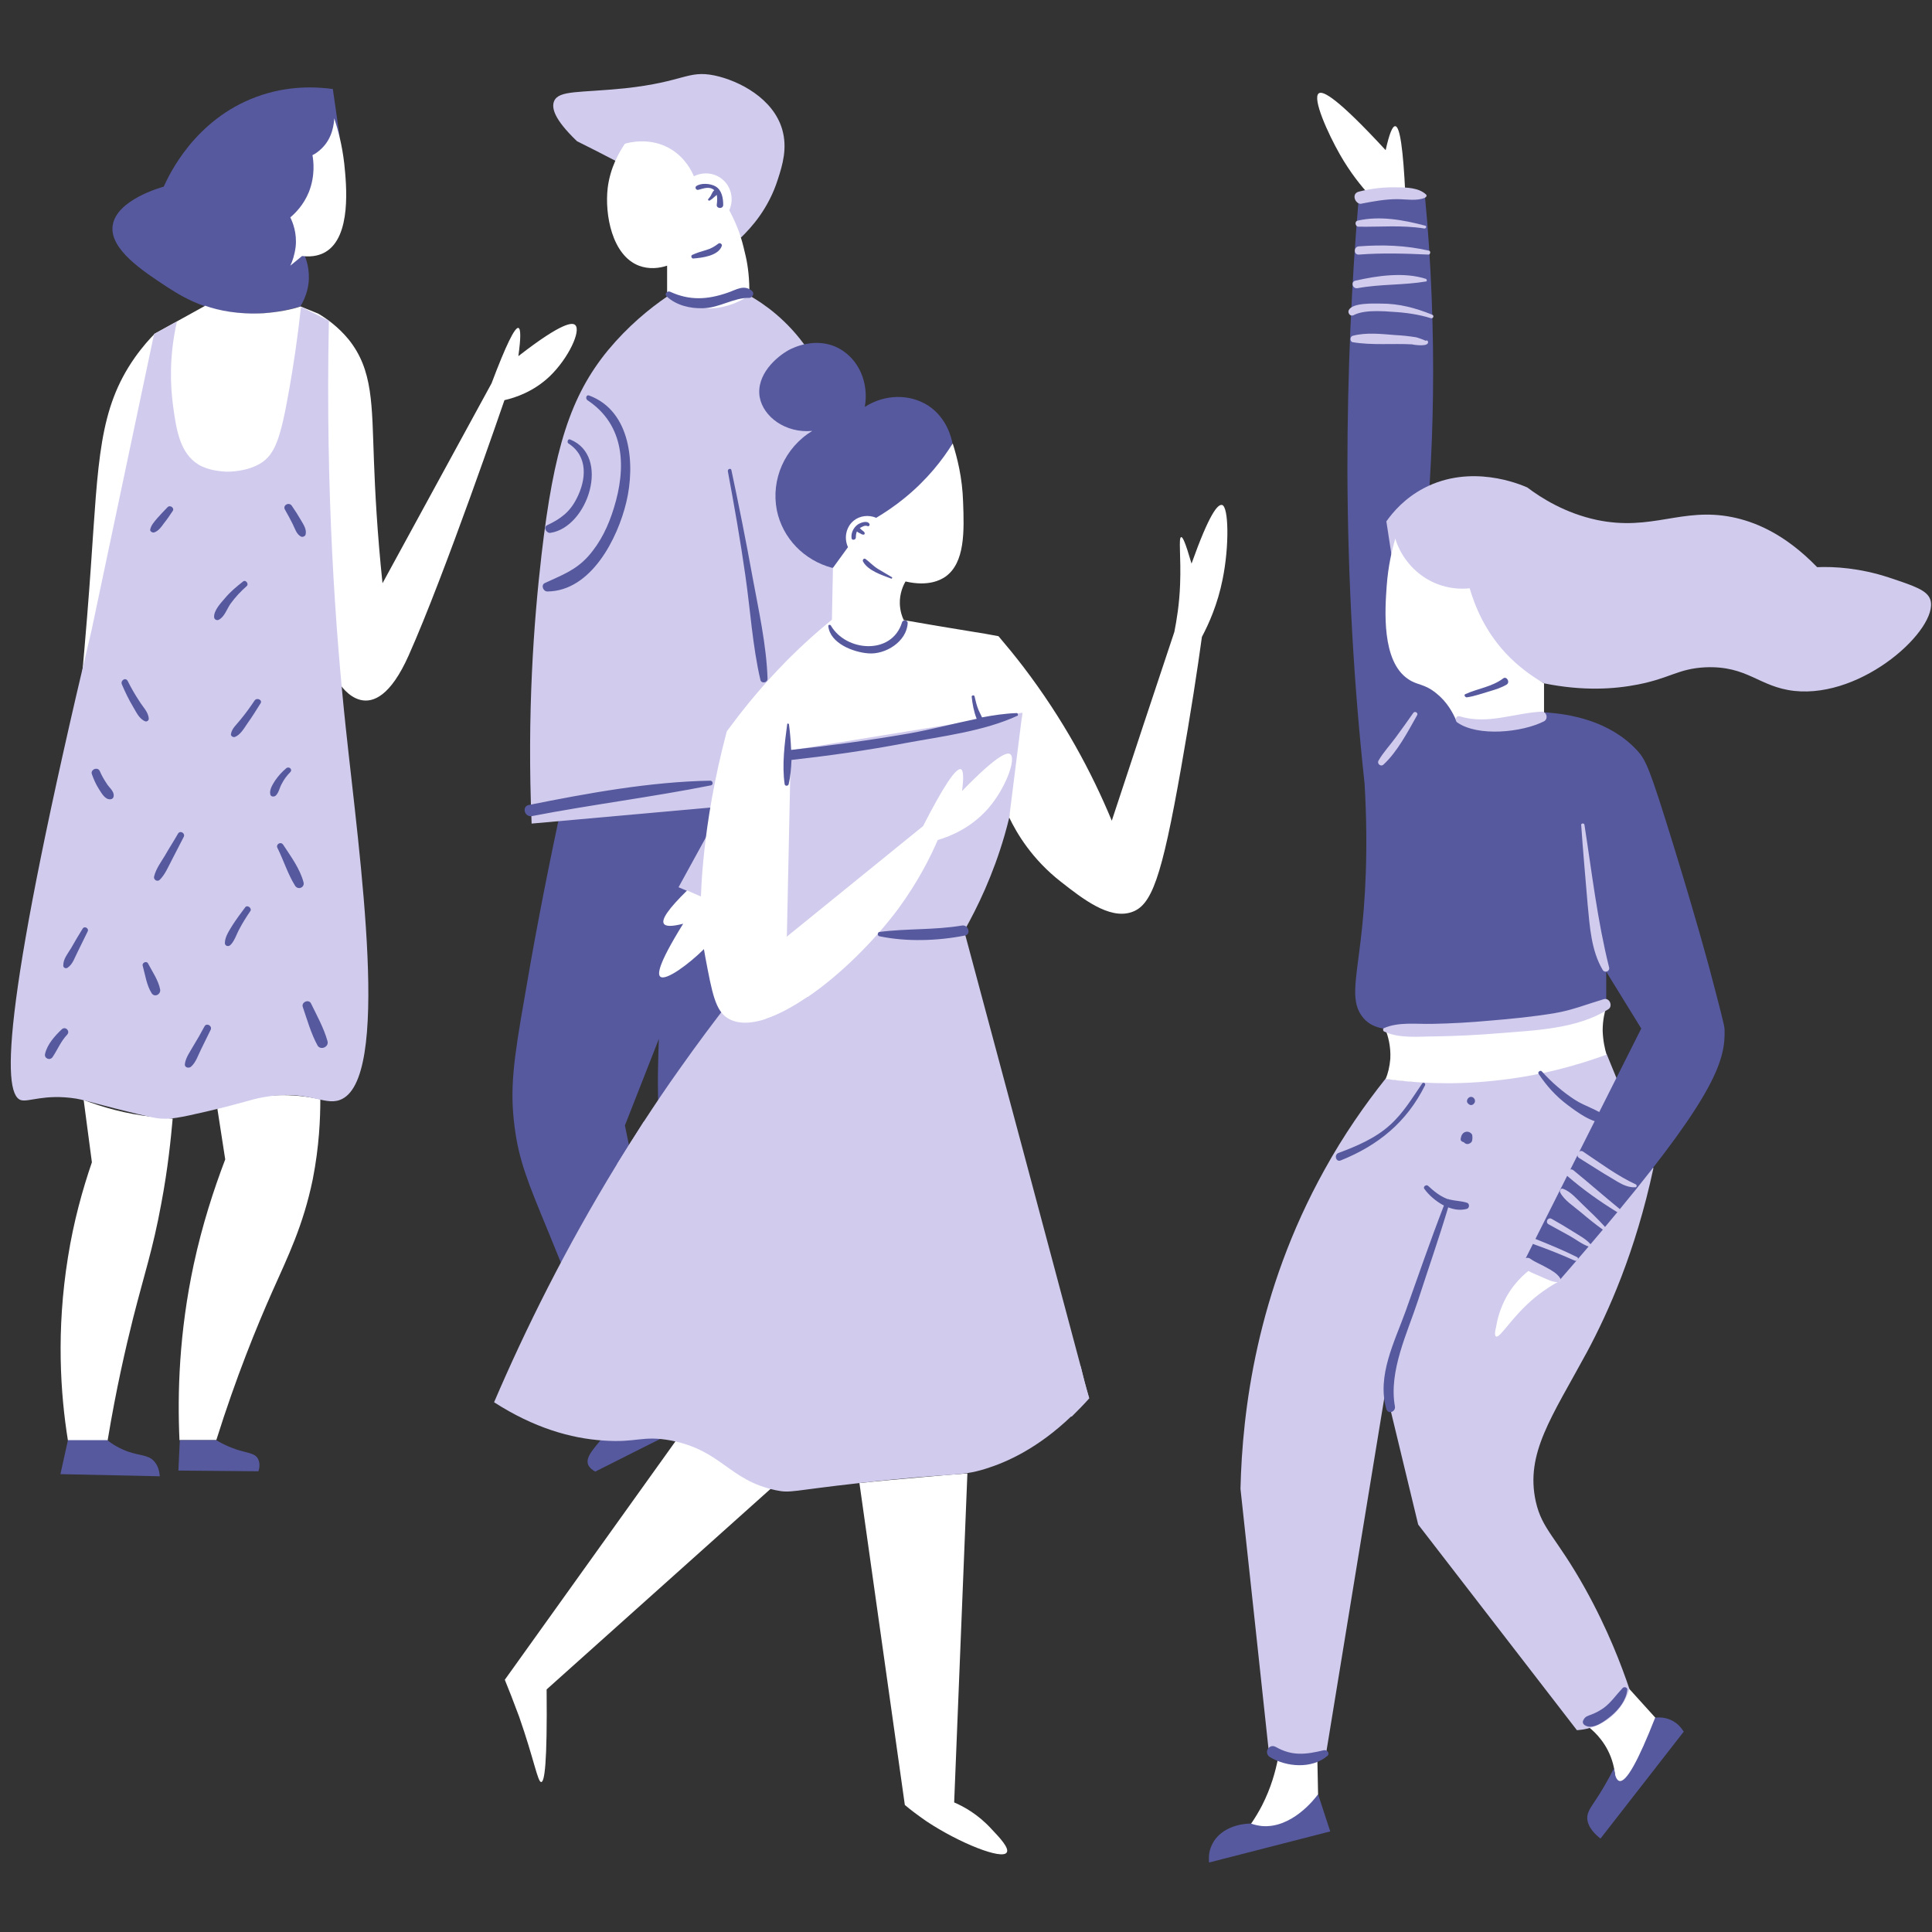 <?xml version="1.0" encoding="UTF-8"?><svg xmlns="http://www.w3.org/2000/svg" xmlns:xlink="http://www.w3.org/1999/xlink" contentScriptType="text/ecmascript" width="810pt" zoomAndPan="magnify" contentStyleType="text/css" viewBox="0 0 810 810" height="810pt" preserveAspectRatio="xMidYMid meet" version="1.2"><rect x="0" y="0" width="810" height="810" fill="#333333" stroke="none"/><defs><clipPath xml:id="clip1" id="clip1"><path d="M 327 199 L 809.613 199 L 809.613 393 L 327 393 Z M 327 199 "/></clipPath><clipPath xml:id="clip2" id="clip2"><path d="M 18.012 77 L 705.957 77 L 705.957 780.871 L 18.012 780.871 Z M 18.012 77 "/></clipPath></defs><g xml:id="surface1" id="surface1"><path style=" stroke:none;fill-rule:nonzero;fill:rgb(100%,100%,100%);fill-opacity:1;" d="M 360.32 621.785 L 379.355 756.73 C 381.438 758.527 384.602 760.93 388.5 763.629 C 402.289 772.773 420.121 779.82 422.07 776.672 C 423.27 774.871 419.074 770.375 415.777 766.926 C 410.082 760.629 403.922 757.328 400.039 755.68 C 401.836 709.648 403.785 663.766 405.586 617.734 C 398.988 618.184 392.395 618.785 385.801 619.383 C 377.258 620.133 368.699 620.883 360.32 621.785 Z M 292.125 591.797 C 265.281 629.281 238.469 666.766 211.641 704.25 C 213.141 707.848 215.238 713.246 217.637 719.695 C 223.93 737.688 225.43 747.285 226.93 747.133 C 228.277 746.984 229.477 739.785 229.176 708.301 C 266.348 675.012 303.5 641.727 340.688 608.438 C 335.441 609.039 325.098 609.637 313.109 605.141 C 302.754 601.543 295.871 595.543 292.125 591.797 Z M 666.375 724.344 C 668.621 726.141 674.02 731.09 676.266 739.488 C 679.699 752.383 672.82 762.879 671.77 764.527 C 681.199 752.082 690.805 739.488 700.246 727.043 L 683.012 708 Z M 552.301 737.086 C 552.465 744.586 552.617 752.23 552.766 759.73 C 539.562 765.727 526.387 771.574 513.199 777.57 C 517.695 773.523 523.988 766.777 529.07 757.031 C 532.98 749.383 534.781 742.484 535.816 737.238 L 552.301 737.086 "/><path style=" stroke:none;fill-rule:nonzero;fill:rgb(33.73%,34.9%,61.96%);fill-opacity:1;" d="M 142.387 57.109 L 139.543 37.316 C 132.797 36.414 120.809 35.664 107.473 40.613 C 81.539 50.215 70.895 73.301 68.648 78.25 C 67.602 78.551 48.566 83.797 47.215 94.742 C 46.02 104.637 60.105 113.785 70.148 120.379 C 73.895 122.781 78.84 125.934 85.738 128.328 C 102.668 134.027 118.109 130.875 125.902 128.48 C 126.957 126.828 128.148 124.434 128.898 121.285 C 130.398 114.984 128.754 109.738 127.852 107.488 C 132.797 90.695 137.594 73.898 142.387 57.105 Z M 234.121 344.094 L 357.773 317.555 L 336.191 451 L 336.191 598.391 L 310.113 598.391 C 304.867 571.551 297.82 551.16 292.262 537.215 C 287.766 526.121 279.836 508.129 277.438 485.488 C 277.137 482.488 276.523 476.34 276.238 468.844 C 275.488 455.047 275.938 443.652 276.238 435.555 L 262 471.844 L 284.633 582.496 C 283.582 582.648 282.684 582.949 281.633 583.098 C 283.133 588.195 284.766 593.445 286.266 598.543 C 273.992 604.688 261.699 610.836 249.547 616.984 C 248.512 616.383 247.16 615.484 246.547 613.984 C 245.363 610.688 249.41 606.938 253.156 602.141 C 255.707 598.84 259.004 593.895 262 587.297 C 265.449 586.547 269.031 585.797 272.492 585.047 C 274.441 584.598 276.238 584.297 278.188 583.848 C 271.742 585.195 265.449 586.547 259.004 587.895 C 245.215 554.008 235.621 530.617 229.926 516.523 C 221.383 495.832 217.484 486.535 215.688 471.992 C 213.738 456.547 215.238 444.852 219.883 418.465 C 223.316 398.07 227.977 373.031 234.121 344.094 "/><path style=" stroke:none;fill-rule:nonzero;fill:rgb(100%,100%,100%);fill-opacity:1;" d="M 64.008 468.246 C 52.766 467.047 43.023 464.195 35.078 461.199 C 36.277 469.895 37.328 478.59 38.527 487.289 C 34.629 498.684 30.879 512.027 28.48 527.172 C 23.539 557.91 25.336 584.449 28.48 603.941 L 45.117 603.941 C 48.711 582.199 52.766 564.805 55.762 552.812 C 60.559 533.918 64.152 523.574 67.602 504.68 C 70.445 489.688 71.645 477.242 72.395 468.996 C 69.695 468.695 67.004 468.543 64.008 468.246 Z M 114.66 459.25 C 104.473 459.848 96.375 462.547 91.129 464.797 C 92.18 471.844 93.379 479.039 94.426 486.086 C 89.633 498.684 84.836 513.375 81.242 530.02 C 75.094 558.66 74.344 584 75.246 603.789 L 90.68 603.789 C 99.074 577.102 107.617 556.258 114.062 541.715 C 120.656 526.871 127.102 513.977 131.145 494.336 C 133.848 480.539 134.297 468.844 134.297 460.898 C 129.504 459.848 122.758 458.797 114.66 459.25 Z M 110.469 131.328 C 116.609 130.879 122.008 129.828 126.055 128.48 C 128.453 129.531 131 130.434 133.395 131.48 C 136.996 133.578 141.789 137.027 146.133 142.277 C 156.484 155.172 155.871 169.562 156.785 193.406 C 157.234 205.551 158.117 223.094 160.367 244.535 L 206.082 160.719 C 212.074 144.824 215.824 137.18 217.32 137.477 C 218.387 137.777 218.387 141.68 217.32 149.32 C 236.223 134.625 240.117 135.23 241.168 136.277 C 243.715 138.68 238.305 150.223 230.527 157.719 C 223.781 164.168 216.137 166.715 211.492 167.766 C 211.492 167.766 186.461 240.938 171.324 274.824 C 156.184 308.711 142.387 286.668 142.387 286.668 C 106.27 287.418 70 288.316 33.879 289.066 C 35.973 266.426 37.328 248.734 38.074 237.938 C 41.219 193.258 41.371 171.516 56.512 149.926 C 59.809 145.273 62.953 141.824 64.902 139.875 C 71.945 135.98 78.996 132.078 86.039 128.184 C 91.43 130.129 99.977 131.934 110.469 131.328 "/><path style=" stroke:none;fill-rule:nonzero;fill:rgb(81.96%,79.61%,92.94%);fill-opacity:1;" d="M 310.711 99.543 C 314.906 95.492 322.238 87.547 326.148 75.102 C 328.098 69.102 330.195 62.059 327.945 54.262 C 324.199 41.363 310.113 33.867 299.469 31.617 C 288.23 29.367 286.879 34.316 262 37.02 C 242.801 38.969 234.273 37.766 232.309 42.41 C 231.273 44.965 231.875 49.609 241.918 59.211 C 247.297 61.906 252.707 64.605 258.102 67.457 Z M 456.543 586.098 C 453.996 588.945 451.598 591.496 449.199 593.746 C 435.262 607.09 422.371 612.938 413.227 615.785 C 402.137 619.234 400.039 617.285 360.32 621.785 C 331.844 624.934 331.543 626.133 325.234 624.781 C 305.465 620.586 302.754 608.141 281.336 603.941 C 269.195 601.691 266.945 604.992 252.859 603.941 C 239.367 603.043 223.93 598.691 207.145 587.898 C 220.32 557.16 237.121 523.273 258.703 488.035 C 262.285 482.188 266.031 476.191 269.945 470.195 C 274.738 462.848 279.688 455.5 284.93 448.152 C 299.32 427.762 313.859 409.32 328.098 392.676 L 404.234 390.277 C 420.574 451.152 436.895 512.027 453.098 572.902 C 454.129 577.25 455.344 581.75 456.543 586.098 Z M 580.941 452.203 C 572.25 463.148 563.406 475.742 555.301 490.438 C 526.82 541.715 520.828 591.797 520.078 624.184 C 524.141 661.219 528.035 698.254 532.066 735.438 C 533.73 736.488 536.129 737.688 539.277 738.438 C 547.371 740.238 553.965 736.637 555.914 735.438 C 564.293 684.457 572.535 633.629 580.941 582.648 L 594.582 639.176 L 661.129 725.391 C 663.211 725.242 670.422 724.645 676.566 718.797 C 680.762 714.898 682.41 710.398 683.16 708.148 C 679.863 698.402 674.168 683.258 664.574 666.016 C 652.438 644.273 646.59 641.426 643.895 629.582 C 639.395 609.34 650.637 594.043 665.324 566.906 C 674.316 550.113 685.695 524.773 693.188 489.836 C 686.609 473.793 680.164 457.898 673.57 441.855 C 661.879 446.203 645.84 450.852 626.355 452.801 C 608.371 454.75 592.77 453.852 580.941 452.203 Z M 74.188 134.777 C 70.746 149.922 71.496 162.219 72.543 170.016 C 73.887 180.059 75.387 189.957 83.18 194.754 C 87.676 197.453 93.074 197.602 94.871 197.754 C 95.621 197.754 103.414 197.902 109.406 194.156 C 115.258 190.406 117.652 183.957 121.254 163.266 C 122.898 154.117 124.703 142.273 126.199 128.629 C 130.094 130.578 133.992 132.527 137.887 134.477 C 136.387 206.898 140.738 265.074 144.934 304.809 C 150.777 359.84 164.273 453.551 142.383 461.199 C 135.637 463.598 128.746 456.699 110.465 460 C 104.613 461.047 103.266 462.098 86.629 465.996 C 74.492 468.844 71.496 469.145 68.191 468.996 C 66.25 468.996 64 468.695 48.562 464.797 C 35.074 461.348 35.219 461.199 31.922 460.598 C 18.586 458.5 11.84 462.246 8.691 461.199 C 0.301 458.348 1.945 417.117 38.367 264.328 L 64.598 140.027 L 74.188 134.777 "/><path style=" stroke:none;fill-rule:nonzero;fill:rgb(81.96%,79.61%,92.94%);fill-opacity:1;" d="M 254.957 146.773 C 263.199 136.875 272.027 129.531 279.984 124.129 C 291.375 123.98 302.754 123.98 314.309 123.98 C 319.852 127.129 330.195 134.027 338.723 146.621 C 347.715 159.969 349.965 172.859 350.578 179.309 C 354.324 224.742 358.074 270.023 361.82 315.457 L 339.789 327.301 L 309.496 382.629 L 284.48 371.984 L 303.066 338.098 C 276.387 340.496 249.547 342.895 222.883 345.293 C 220.934 299.113 223.781 260.578 227.062 232.391 C 232.176 188.457 239.055 166.113 254.957 146.773 "/><path style=" stroke:none;fill-rule:nonzero;fill:rgb(100%,100%,100%);fill-opacity:1;" d="M 288.078 373.332 C 280.434 380.828 277.137 385.477 278.336 387.277 C 279.086 388.477 281.77 388.477 286.43 387.277 C 275.34 405.121 275.773 408.57 276.84 409.469 C 279.086 411.418 288.977 404.07 295.125 397.922 C 301.254 391.777 304.867 385.629 306.965 381.281 C 300.504 378.73 294.223 376.031 288.078 373.332 Z M 262 60.258 C 259.453 64.008 255.855 70.305 254.789 78.703 C 253.457 89.949 256.605 107.039 267.844 111.383 C 272.191 113.035 276.523 112.438 279.688 111.383 L 279.688 123.832 C 282.082 125.48 287.328 128.781 294.824 129.23 C 304.715 129.98 311.91 125.332 314.156 123.832 C 314.309 117.082 313.559 111.383 312.66 107.488 C 312.059 104.941 311.461 102.242 310.562 99.391 C 309.211 95.043 307.414 91.297 305.75 88.145 C 307.863 83.5 306.5 78.098 302.754 75.102 C 299.469 72.398 294.824 71.953 290.926 73.898 C 290.012 71.805 287.48 66.402 281.484 62.652 C 272.777 57.258 263.5 59.809 262 60.258 Z M 140.141 49.609 C 141.637 54.109 143.441 60.711 144.336 68.652 C 145.238 77.348 147.488 99.242 136.391 105.691 C 134.594 106.738 131.453 107.941 126.648 107.336 C 125.008 108.691 123.355 110.039 121.711 111.383 C 122.605 109.586 123.508 106.887 123.957 103.441 C 124.555 97.742 122.758 93.246 121.711 91.141 C 123.652 89.496 127.254 86.047 129.504 80.5 C 132.203 73.602 131.453 67.602 131 65.055 C 132.203 64.457 133.547 63.555 134.895 62.207 C 139.543 57.711 139.992 51.711 140.141 49.609 "/><path style=" stroke:none;fill-rule:nonzero;fill:rgb(33.73%,34.9%,61.96%);fill-opacity:1;" d="M 348.93 238.086 C 337.09 234.938 328.098 225.641 325.699 213.945 C 323.152 201.051 328.98 187.707 340.535 180.66 C 329.445 181.711 319.988 174.812 318.488 166.418 C 316.992 157.117 325.398 149.617 330.945 146.621 C 332.145 146.023 342.184 140.777 351.926 146.176 C 360.02 150.672 364.367 160.418 362.57 170.609 C 370.949 165.215 381.305 165.066 389.098 170.016 C 397.176 175.262 398.988 184.109 399.289 185.758 C 394.043 200.75 388.648 215.598 383.402 230.59 Z M 723.027 431.508 C 723.027 430.012 720.914 422.062 716.734 406.168 C 715.387 401.371 711.637 386.977 701.297 353.391 C 691.555 321.902 690.055 318.605 686.309 314.555 C 674.77 302.109 657.965 299.262 647.477 298.664 C 642.543 299.863 636.848 301.062 630.402 301.66 C 622.91 302.41 616.164 302.262 610.621 301.812 C 606.871 268.824 603.125 235.988 599.379 203 C 600.879 179.012 601.328 153.07 600.262 125.332 C 599.68 110.488 598.766 96.242 597.43 82.449 C 593.832 81.699 589.336 80.949 583.941 80.801 C 578.246 80.801 573.449 81.551 569.703 82.449 C 566.703 117.535 564.906 155.77 564.906 196.555 C 565.043 244.383 567.754 288.465 572.102 328.5 C 573.75 356.09 572.398 378.43 570.453 394.324 C 568.352 412.016 566.105 420.414 571.652 426.863 C 576.598 432.559 585.59 434.059 627.855 428.512 C 646.441 426.113 661.879 423.414 673.418 421.312 L 673.418 407.371 L 688.105 431.211 L 639.695 527.473 L 653.934 536.617 C 660.215 529.422 668.773 519.523 678.516 507.68 C 719.281 458.348 723.477 444.105 723.027 431.508 "/><path style=" stroke:none;fill-rule:nonzero;fill:rgb(100%,100%,100%);fill-opacity:1;" d="M 644.043 530.469 C 641.047 532.418 635.648 536.469 631.602 543.664 C 628.906 548.613 627.707 553.262 627.242 556.41 C 626.492 559.258 626.805 560.156 627.242 560.309 C 628.906 561.207 633.852 551.91 643.727 543.816 C 647.789 540.516 651.535 538.266 654.219 536.918 C 650.785 534.816 647.34 532.719 644.043 530.469 Z M 574.199 81.848 C 570.75 78.102 566.105 72.402 561.758 64.758 C 556.797 56.062 550.055 41.219 552.914 39.117 C 554.715 37.914 560.859 41.219 580.945 62.961 C 582.441 56.211 583.777 52.762 584.988 52.91 C 586.938 53.062 588.273 62.508 589.188 81.25 C 584.242 81.398 579.145 81.551 574.199 81.848 "/><g clip-rule="nonzero" clip-path="url(#clip1)"><path style=" stroke:none;fill-rule:nonzero;fill:rgb(81.96%,79.61%,92.94%);fill-opacity:1;" d="M 602.676 264.027 C 617.664 271.523 632.488 279.02 647.477 286.516 C 663.828 289.816 676.867 288.918 686.758 286.969 C 700.398 284.27 703.543 280.371 714.922 279.77 C 732.77 279.02 737.402 288.016 752.254 289.668 C 781.332 292.816 812.805 263.426 809.344 251.582 C 808.16 247.531 802.766 245.734 791.973 242.137 C 779.684 238.086 768.879 237.488 761.848 237.785 C 747.758 223.242 735.02 218.594 726.16 216.797 C 705.043 212.598 692.602 222.793 669.523 217.996 C 656.184 215.145 646.289 208.848 640.297 204.352 C 637.148 203 616.75 194.305 596.98 204.648 C 589.023 208.848 584.09 214.547 581.242 218.594 L 583.492 233.289 Z M 327.945 392.676 C 329.145 366.586 330.344 340.645 331.543 314.555 C 345.035 309.906 361.371 305.559 380.254 302.41 C 398.391 299.562 414.727 298.512 428.652 298.664 C 428.516 311.855 427.016 329.852 421.156 350.242 C 416.375 366.734 409.914 380.23 404.234 390.277 L 327.945 392.676 "/></g><path style=" stroke:none;fill-rule:nonzero;fill:rgb(100%,100%,100%);fill-opacity:1;" d="M 512.582 242.887 C 510.5 253.379 506.754 261.629 503.906 267.023 C 502.094 280.219 499.258 298.961 495.211 321.754 C 486.969 368.535 482.773 379.781 474.23 382.48 C 464.938 385.477 453.844 376.781 444.852 369.734 C 432.711 360.289 426.27 349.344 423.121 342.746 C 424.902 328.051 426.867 313.355 428.652 298.812 L 331.543 314.555 L 329.895 392.676 C 348.93 377.23 367.949 361.789 387 346.344 C 395.543 329.699 400.789 321.754 402.887 322.504 C 403.922 322.953 404.086 325.953 403.336 331.648 C 419.223 315.305 422.52 315.457 423.57 316.207 C 426.117 318.004 421.77 330.449 414.129 339.145 C 406.918 347.242 398.242 350.691 393.145 352.191 C 389.996 359.539 384.75 369.883 376.508 381.129 C 366.316 394.773 352.078 408.867 338.59 418.016 C 332.445 422.215 326.598 425.363 321.203 427.16 C 314.906 429.262 309.363 429.41 305.316 427.012 C 299.918 423.863 298.57 416.367 295.723 401.371 C 293.758 391.176 292.875 379.031 295.258 356.988 C 296.621 344.246 299.32 326.852 304.715 306.609 C 310.562 298.664 317.605 289.816 326.148 280.82 C 333.941 272.574 341.586 265.676 348.781 259.828 C 348.93 252.633 349.078 245.285 349.215 238.086 L 355.523 229.391 C 353.711 225.492 354.777 220.844 357.922 218.293 C 360.457 216.195 364.203 215.746 367.367 217.094 C 371.113 214.848 375.16 212.148 379.191 208.848 C 388.797 201.051 395.242 192.656 399.426 185.906 C 401.238 191.605 403.484 200.152 403.785 210.496 C 404.234 222.492 404.672 235.988 396.293 241.836 C 394.492 243.035 389.398 246.035 379.656 243.785 C 378.758 245.285 377.109 248.734 377.258 253.23 C 377.406 256.23 378.156 258.48 378.906 259.977 C 388.348 261.629 397.926 263.277 407.383 264.777 C 411.129 265.375 414.879 265.977 418.625 266.727 C 422.07 270.773 425.52 274.973 428.965 279.469 C 445.887 301.66 457.742 323.852 466.121 344.094 C 474.828 317.703 483.523 291.316 492.352 264.926 C 493.266 260.277 494.465 253.379 494.762 244.984 C 495.211 233.59 494.012 225.344 495.211 225.191 C 495.812 225.043 496.848 226.992 499.559 236.289 C 507.055 215.297 510.5 211.398 512.297 211.699 C 515.145 212.148 515.445 228.941 512.582 242.887 Z M 673.57 421.613 C 655.883 425.66 635.648 428.961 613.469 430.609 C 602.078 431.508 591.27 431.809 580.941 431.809 C 581.844 434.207 583.191 438.559 582.891 443.953 C 582.594 447.402 581.844 450.254 580.941 452.352 C 592.77 454 608.371 455.051 626.355 453.102 C 645.691 451.152 661.715 446.504 673.57 442.156 C 672.82 439.758 672.07 436.309 671.922 432.109 C 671.922 427.609 672.82 424.012 673.57 421.613 Z M 633.402 276.023 C 622.461 265.375 618.113 253.23 616.164 246.633 C 613.754 246.934 605.223 247.531 596.832 241.836 C 588.438 236.137 585.59 228.039 584.988 225.793 C 583.492 230.891 581.992 237.488 581.395 245.434 C 580.645 255.629 579.145 277.223 590.387 284.719 C 594.27 287.418 597.129 286.516 602.227 290.715 C 606.723 294.312 609.121 298.812 610.469 301.961 C 615.414 302.41 621.246 302.41 627.707 301.961 C 635.199 301.363 641.793 300.16 647.34 298.812 L 647.34 286.516 C 643.293 284.117 638.348 280.82 633.402 276.023 "/><path style=" stroke:none;fill-rule:nonzero;fill:rgb(81.96%,79.61%,92.94%);fill-opacity:1;" d="M 391.348 406.02 C 385.352 406.02 380.555 410.969 380.555 416.965 C 380.555 422.965 385.352 427.762 391.348 427.762 C 397.34 427.762 402.137 422.965 402.137 416.965 C 402.137 410.969 397.34 406.02 391.348 406.02 Z M 368.863 576.652 C 362.867 576.652 358.074 581.449 358.074 587.449 C 358.074 593.445 362.867 598.395 368.863 598.395 C 374.859 598.395 379.805 593.445 379.805 587.449 C 379.805 581.449 374.859 576.652 368.863 576.652 Z M 249.109 572.152 C 243.117 572.152 238.305 577.102 238.305 583.098 C 238.305 589.098 243.117 593.895 249.109 593.895 C 255.105 593.895 260.035 589.098 260.035 583.098 C 260.035 577.102 255.105 572.152 249.109 572.152 Z M 391.348 469.594 C 385.352 469.594 380.555 474.391 380.555 480.391 C 380.555 486.387 385.352 491.336 391.348 491.336 C 397.34 491.336 402.137 486.387 402.137 480.391 C 402.137 474.391 397.34 469.594 391.348 469.594 Z M 453.098 572.902 C 451.883 572.453 450.547 572.152 449.199 572.152 C 443.203 572.152 438.395 577.102 438.395 583.098 C 438.395 589.098 443.203 593.895 449.199 593.895 L 449.348 593.895 C 451.746 591.496 454.297 588.945 456.691 586.246 C 455.344 581.75 454.129 577.25 453.098 572.902 Z M 320.902 518.625 C 314.906 518.625 309.961 523.422 309.961 529.422 C 309.961 535.418 314.742 540.367 320.902 540.367 C 326.898 540.367 331.695 535.418 331.695 529.422 C 331.695 523.422 326.898 518.625 320.902 518.625 Z M 269.945 470.195 L 258.703 488.035 C 260.652 489.984 263.348 491.336 266.496 491.336 C 272.492 491.336 277.438 486.387 277.438 480.391 C 277.137 475.594 274.141 471.695 269.945 470.195 Z M 598.629 143.023 C 598.48 142.871 598.328 142.727 598.18 142.727 L 598.016 142.727 C 597.879 142.727 597.879 142.871 597.73 142.871 C 596.516 142.273 593.832 141.371 593.52 141.371 C 590.684 140.926 587.836 140.621 584.988 140.477 C 579.145 140.027 572.852 139.277 567.156 140.777 C 565.957 141.074 565.789 143.176 567.156 143.473 C 575.098 144.824 583.941 143.926 592.02 144.371 C 592.336 144.523 599.68 145.723 598.629 143.023 Z M 600.426 131.93 C 593.383 129.078 586.641 127.281 578.996 127.281 C 575.996 127.281 567.156 126.828 565.504 129.98 C 564.906 131.031 565.957 132.68 567.156 132.23 L 567.289 132.23 C 567.453 132.23 567.453 132.23 567.605 132.078 C 570.285 130.73 573.898 130.43 577.348 130.43 C 579.594 130.43 581.844 130.578 583.777 130.73 C 589.188 131.031 594.73 131.777 599.977 133.43 C 601.012 133.578 601.328 132.23 600.426 131.93 Z M 597.879 116.938 C 588.738 113.938 577.348 115.586 568.203 117.688 C 566.254 118.133 567.004 121.129 569.102 120.832 C 578.695 119.035 588.438 119.633 598.016 117.984 C 598.328 117.832 598.18 117.082 597.879 116.938 Z M 599.078 105.09 C 589.336 102.84 579.594 102.539 569.703 103.289 C 567.453 103.441 567.453 106.887 569.703 106.738 C 579.445 105.988 589.188 106.289 598.93 106.738 C 599.68 106.738 599.977 105.238 599.078 105.09 Z M 597.43 94.594 C 588.438 92.195 578.395 90.395 569.254 92.496 C 567.754 92.793 568.203 95.043 569.539 95.043 C 578.844 95.195 587.688 94.293 597.129 95.793 C 597.879 95.945 598.328 94.742 597.43 94.594 Z M 597.879 81.551 C 594.883 78.703 589.77 78.551 585.738 78.551 C 580.344 78.398 574.949 79 569.703 80.348 C 566.105 81.25 568.504 86.348 571.199 85.297 C 575.996 84.395 580.777 83.5 585.738 83.5 C 589.637 83.5 593.984 84.395 597.43 82.895 C 598.016 82.598 598.328 82 597.879 81.551 Z M 685.859 496.582 C 678.066 492.984 670.871 487.586 663.676 482.789 C 662.027 481.738 660.379 484.438 662.027 485.488 C 666.676 488.336 671.172 491.336 675.816 494.035 C 678.816 495.832 681.812 497.934 685.559 497.781 C 686.16 497.934 686.445 496.883 685.859 496.582 Z M 678.949 506.781 C 672.52 501.531 666.211 495.984 659.781 490.734 C 658.133 489.238 655.582 491.785 657.219 493.137 C 663.676 498.684 670.57 503.629 677.914 508.129 C 678.664 508.578 679.699 507.379 678.949 506.781 Z M 672.82 514.277 C 669.957 511.129 666.824 508.129 663.676 505.129 C 661.129 502.73 658.582 499.582 655.285 498.383 C 654.383 498.082 653.785 499.133 654.086 499.883 C 655.719 503.18 659.781 505.73 662.629 508.129 C 665.625 510.68 668.773 513.227 671.922 515.477 C 672.668 515.926 673.27 514.875 672.82 514.277 Z M 666.824 521.625 C 664.875 519.375 661.879 517.875 659.332 516.227 C 656.469 514.426 653.469 512.629 650.473 510.977 C 648.973 510.227 647.789 512.328 649.137 513.227 L 658.133 518.176 C 660.828 519.676 663.379 521.773 666.211 522.672 C 666.961 522.672 667.273 522.074 666.824 521.625 Z M 661.129 527.02 C 655.434 524.172 649.59 521.773 643.594 519.375 C 642.23 518.773 641.645 521.172 642.977 521.625 C 648.84 523.723 654.535 525.973 660.215 528.52 C 661.277 528.969 662.18 527.473 661.129 527.02 Z M 654.086 535.867 C 652.887 533.918 650.473 532.57 648.539 531.52 C 646.289 530.172 643.727 529.27 641.645 527.77 C 639.23 525.973 636.699 530.172 639.23 531.969 C 641.344 533.32 644.043 534.367 646.441 535.418 C 648.539 536.316 651.086 537.668 653.336 537.516 C 653.934 537.219 654.535 536.469 654.086 535.867 Z M 672.371 418.914 C 665.324 421.016 659.031 423.562 651.836 424.762 C 642.844 426.262 633.699 427.16 624.559 427.91 C 616.465 428.66 608.508 429.109 600.426 429.262 C 593.684 429.41 586.34 428.359 580.195 431.059 C 579.746 431.211 579.746 432.109 580.195 432.41 C 586.641 435.559 594.883 434.508 601.926 434.508 C 610.918 434.359 619.91 433.91 628.906 433.16 C 643.727 431.961 661.43 431.359 674.316 423.113 C 676.266 421.914 674.918 418.164 672.371 418.914 Z M 646.289 298.363 C 634.734 298.961 623.66 303.91 611.969 300.312 C 610.469 299.863 609.719 301.961 610.918 302.859 C 619.613 309.008 638.199 307.059 647.34 302.41 C 649.289 301.363 648.391 298.211 646.289 298.363 Z M 592.484 298.961 C 590.086 302.41 587.688 305.711 585.273 309.008 C 582.891 312.309 579.895 315.457 577.945 318.906 C 577.195 320.254 578.996 321.602 580.027 320.555 C 585.891 315.156 590.234 306.758 594.133 299.863 C 594.73 298.812 593.082 297.914 592.484 298.961 Z M 674.617 405.57 C 669.672 385.777 667.422 365.836 664.277 345.742 C 664.125 344.992 662.777 345.145 662.926 345.895 C 663.676 356.988 664.711 368.086 665.625 379.18 C 666.523 388.477 667.125 398.523 671.922 406.621 C 672.82 408.117 675.066 407.219 674.617 405.57 Z M 338.438 418.016 C 332.293 422.215 326.449 425.363 321.051 427.16 C 321.352 432.859 325.984 437.508 331.844 437.508 C 337.84 437.508 342.637 432.711 342.637 426.711 C 342.637 423.113 340.973 419.965 338.438 418.016 "/><g clip-rule="nonzero" clip-path="url(#clip2)"><path style=" stroke:none;fill-rule:nonzero;fill:rgb(33.73%,34.9%,61.96%);fill-opacity:1;" d="M 121.711 323.703 C 122.758 322.652 121.258 321.152 120.059 322.055 C 118.262 323.551 116.762 325.203 115.41 327.152 C 114.363 328.801 112.863 331.051 113.312 333 C 113.465 334.047 114.812 334.199 115.562 333.598 C 116.906 332.398 117.215 330.148 118.109 328.652 C 119.012 326.852 120.211 325.203 121.711 323.703 Z M 41.523 330.898 C 42.57 332.551 44.07 335.246 46.168 335.098 C 47.07 335.098 47.664 334.5 47.664 333.598 C 47.816 331.648 45.715 330.148 44.82 328.652 C 43.621 326.852 42.57 325.051 41.824 323.254 C 40.922 321.305 37.777 322.652 38.527 324.602 C 39.277 326.703 40.172 328.801 41.523 330.898 Z M 25.934 431.508 C 23.09 434.207 19.793 437.809 18.891 441.855 C 18.438 443.656 20.84 444.855 22.039 443.203 C 24.137 440.055 25.48 436.609 28.18 433.758 C 29.535 432.258 27.43 430.16 25.934 431.508 Z M 80.043 447.254 C 82.137 445.453 83.039 442.457 84.238 440.055 C 85.586 437.355 86.934 434.508 88.285 431.809 C 89.18 430.16 86.633 428.66 85.738 430.309 C 84.238 433.16 82.59 436.008 80.938 438.707 C 79.59 441.105 77.793 443.504 77.496 446.203 C 77.344 447.555 79.141 448.004 80.043 447.254 Z M 130.398 420.715 C 129.504 418.766 126.207 420.113 126.957 422.215 C 128.754 427.461 130.398 433.309 133.098 438.258 C 134.297 440.508 138.043 439.008 137.293 436.457 C 135.797 431.059 132.797 425.66 130.398 420.715 Z M 96.527 396.273 C 98.324 394.625 99.227 391.477 100.422 389.375 C 101.773 386.828 103.273 384.43 104.918 382.027 C 105.82 380.828 103.723 379.18 102.82 380.379 C 101.023 382.777 99.227 385.18 97.578 387.727 C 96.23 389.977 94.281 392.676 94.281 395.375 C 94.281 396.574 95.625 397.023 96.527 396.273 Z M 62.055 403.922 C 61.453 402.723 59.512 403.621 59.809 404.82 C 60.855 408.57 61.453 413.066 63.555 416.367 C 64.758 418.316 67.449 416.965 67.148 414.867 C 66.398 410.969 63.855 407.371 62.055 403.922 Z M 28.332 405.719 C 30.582 404.219 31.332 401.371 32.531 399.121 C 33.879 396.273 35.375 393.426 36.723 390.574 C 37.473 389.227 35.375 388.027 34.629 389.375 C 32.977 392.074 31.332 394.773 29.832 397.473 C 28.48 399.723 26.535 401.973 26.535 404.672 C 26.383 405.57 27.43 406.32 28.332 405.719 Z M 127.254 369.883 C 125.754 364.188 121.855 358.938 118.711 354.141 C 117.656 352.641 115.562 353.992 116.312 355.488 C 118.859 360.586 120.656 366.434 123.652 371.234 C 124.852 373.332 127.852 372.133 127.254 369.883 Z M 74.645 349.492 C 72.848 352.641 70.895 355.641 69.098 358.789 C 67.449 361.488 65.352 364.336 64.602 367.484 C 64.305 368.836 65.949 369.883 67.004 368.836 C 69.254 366.586 70.598 363.285 72.098 360.438 C 73.75 357.289 75.395 353.992 77.043 350.84 C 77.793 349.344 75.547 347.992 74.645 349.492 Z M 122.758 219.793 C 123.652 221.594 124.258 223.844 126.055 224.891 C 126.805 225.344 128.004 224.891 128.148 223.992 C 128.602 221.895 127.254 219.945 126.207 218.145 C 125.008 216.047 123.652 213.945 122.305 211.996 C 121.105 210.348 118.406 211.848 119.461 213.648 C 120.656 215.746 121.711 217.695 122.758 219.793 Z M 106.723 293.715 C 104.918 296.414 102.977 299.113 100.871 301.66 C 99.375 303.609 97.125 305.41 96.828 307.809 C 96.676 308.559 97.73 309.16 98.324 309.008 C 100.727 308.258 102.371 305.262 103.723 303.312 C 105.668 300.613 107.32 297.914 109.117 295.062 C 110.316 293.566 107.77 292.215 106.723 293.715 Z M 55.762 296.262 C 57.109 298.512 58.309 301.363 60.855 302.41 C 61.605 302.711 62.508 301.961 62.355 301.211 C 62.203 298.512 59.809 296.262 58.453 294.016 C 56.656 291.316 55.016 288.465 53.516 285.469 C 52.613 283.82 50.363 285.316 51.113 286.969 C 52.461 290.117 53.957 293.266 55.762 296.262 Z M 91.734 259.828 C 94.129 258.629 95.176 255.18 96.676 253.082 C 98.625 250.383 100.871 247.984 103.418 245.734 C 104.473 244.836 102.977 242.887 101.922 243.785 C 99.227 245.883 96.527 248.133 94.281 250.832 C 92.484 252.93 89.484 256.078 89.785 258.93 C 89.93 259.68 90.832 260.277 91.734 259.828 Z M 64.602 223.242 C 66.398 222.645 67.602 220.992 68.648 219.496 C 70 217.844 71.195 216.047 72.395 214.246 C 73.297 213.047 71.348 211.547 70.301 212.598 C 68.801 214.098 67.301 215.746 65.805 217.395 C 64.602 218.895 63.258 220.242 62.953 222.191 C 62.953 222.793 63.855 223.395 64.602 223.242 Z M 630.234 284.418 C 625.453 288.016 619.605 288.617 614.359 291.016 C 613.609 291.316 614.211 292.363 614.961 292.363 C 618.242 291.914 621.406 290.715 624.551 289.816 C 627.102 289.066 629.484 288.316 631.73 286.969 C 633.23 285.918 631.598 283.367 630.234 284.418 Z M 290.621 108.387 C 294.219 108.09 301.113 107.34 302.613 103.141 C 302.91 102.391 301.863 101.641 301.246 102.094 C 299.613 103.293 298.25 104.195 296.168 104.793 C 294.066 105.391 292.121 105.992 290.172 106.891 C 289.57 107.195 289.871 108.387 290.621 108.387 Z M 292.719 79.602 C 294.969 79.004 297.5 77.957 299.465 79.754 C 298.863 80.203 298.566 80.953 298.25 81.551 C 297.965 82.301 297.367 82.898 296.914 83.5 C 296.617 83.801 297.215 84.25 297.5 84.102 C 298.25 83.648 298.863 83.203 299.465 82.602 C 299.75 82.301 300.215 82.004 300.5 81.703 C 300.812 83.051 300.664 84.551 300.5 85.898 C 300.363 87.551 303.211 87.703 303.211 85.898 C 303.211 83.051 302.613 79.602 299.914 78.102 C 297.816 76.902 293.754 76.602 291.82 78.102 C 291.219 78.852 291.969 79.754 292.719 79.602 Z M 230.805 223.395 C 246.543 220.996 256.148 191.16 239.047 184.262 C 238.164 183.812 237.547 185.312 238.297 185.91 C 246.707 191.309 245.793 201.203 241.762 209 C 238.914 214.699 235.016 217.547 229.305 220.246 C 227.672 221.148 229.172 223.695 230.805 223.395 Z M 229.469 247.984 C 247.906 247.836 258.996 225.645 262.594 210.5 C 266.34 194.906 264.691 172.418 247.008 165.816 C 245.793 165.367 245.359 167.02 246.258 167.77 C 262.145 178.262 262.594 196.258 257.348 213.051 C 255.102 220.398 251.789 227.445 246.543 233.293 C 241.297 239.141 235.301 241.238 228.555 244.387 C 226.621 245.137 227.672 247.984 229.469 247.984 Z M 297.816 327.305 C 272.484 327.754 246.406 332.551 221.676 337.5 C 218.68 338.102 219.879 342.746 223.027 342.148 C 247.906 337.352 273.234 334.203 298.113 329.254 C 299.164 328.953 298.863 327.305 297.816 327.305 Z M 294.816 129.234 C 301.562 129.082 307.707 124.734 314.152 124.883 C 315.484 124.883 316.398 122.938 315.352 122.035 C 311.902 119.039 308.605 121.586 304.859 122.785 C 296.617 125.633 289.121 126.082 281.016 122.336 C 279.828 121.734 278.332 123.234 279.516 124.285 C 283.578 128.035 289.258 129.379 294.816 129.234 Z M 306.656 197.156 C 306.492 196.105 304.996 196.555 305.16 197.605 C 307.855 212.148 310.406 226.543 312.488 241.238 C 314.602 255.781 315.484 270.777 318.797 285.02 C 319.098 286.672 321.797 286.371 321.797 284.57 C 321.348 270.477 318.051 255.781 315.484 241.84 C 312.805 226.996 309.805 212 306.656 197.156 Z M 364.062 273.926 C 371.258 274.523 380.098 268.977 380.547 261.332 C 380.684 259.832 378.434 259.68 378.152 261.031 C 373.805 274.824 354.621 273.176 348.324 262.23 C 348.023 261.781 347.125 261.93 347.277 262.531 C 348.023 269.727 357.766 273.477 364.062 273.926 Z M 426.262 298.965 C 421.465 299.117 416.52 299.863 411.723 300.766 C 411.273 299.715 410.66 298.664 410.227 297.617 C 409.477 295.816 409.027 293.867 408.574 291.918 C 408.41 291.32 407.379 291.469 407.379 292.066 C 407.66 294.918 408.277 298.367 409.477 301.363 C 400.031 303.312 390.426 305.863 381.148 307.512 C 364.66 310.359 348.176 312.609 331.688 314.41 C 331.539 310.66 331.223 307.062 330.789 303.762 C 330.789 303.312 330.039 303.164 330.039 303.613 C 328.977 311.559 327.793 320.855 328.977 328.805 C 329.141 329.703 330.473 329.555 330.641 328.805 C 331.387 325.656 331.688 322.207 331.836 318.609 C 347.875 316.809 363.762 314.559 379.5 311.559 C 394.789 308.711 412.473 306.613 426.711 300.016 C 426.863 299.566 426.711 298.965 426.262 298.965 Z M 675.66 719.246 C 678.809 716.547 681.805 712.801 682.254 708.453 C 682.406 707.551 681.059 706.953 680.309 707.703 C 677.609 710.551 675.512 713.699 672.512 715.949 C 670.863 717.148 669.203 718.047 667.27 718.797 C 665.77 719.398 664.57 719.547 663.82 721.195 C 663.371 721.945 663.672 722.848 664.422 723.297 C 667.867 725.547 673.113 721.348 675.66 719.246 Z M 532.375 736.641 C 539.27 740.84 549.914 741.738 556.508 736.191 C 557.707 735.141 556.355 733.492 555.008 733.793 C 547.516 735.59 541.805 736.34 534.926 732.441 C 532.062 730.793 529.68 734.84 532.375 736.641 Z M 614.496 474.547 C 613.16 474.844 612.562 476.195 612.41 477.395 C 612.246 478.293 612.996 478.742 613.746 478.895 C 614.062 479.344 614.66 479.645 615.246 479.645 C 615.992 479.645 617.059 479.043 617.207 478.145 C 617.359 477.246 617.359 476.645 617.207 475.746 C 616.742 474.844 615.559 474.246 614.496 474.547 Z M 616.742 459.852 C 615.41 459.852 614.359 461.801 615.559 462.699 L 615.711 462.852 C 616.309 463.449 617.207 463.449 617.809 462.852 L 617.957 462.699 C 618.992 461.652 618.105 459.852 616.742 459.852 Z M 673.863 468.547 C 670.117 465.25 664.57 463.898 660.207 461.051 C 655.129 457.754 650.465 453.703 646.434 449.207 C 645.836 448.457 644.473 449.504 645.086 450.254 C 648.383 455.203 652.281 459.551 657.074 463.148 C 661.273 466.297 667.418 470.945 672.949 470.797 C 674.012 470.945 674.91 469.449 673.863 468.547 Z M 597.426 455.055 C 597.875 454.152 596.676 453.555 596.227 454.305 C 592.012 460.449 588.266 466.75 582.734 471.695 C 576.59 477.246 568.781 480.543 561.152 483.391 C 559.203 484.141 560.105 487.289 562.039 486.539 C 577.773 480.242 589.766 470.496 597.426 455.055 Z M 614.961 504.234 C 612.562 503.484 610 503.484 607.617 502.883 C 607.465 502.734 607.168 502.734 607 502.734 C 606.867 502.734 606.715 502.586 606.566 502.586 C 603.57 501.383 601.172 499.434 598.758 497.188 C 598.008 496.438 596.512 497.484 597.125 498.387 C 598.922 500.934 601.922 503.633 605.367 505.434 C 599.672 520.129 594.578 534.973 589.332 549.664 C 584.684 562.559 577.191 576.805 581.238 590.75 C 581.836 592.996 585.133 592.098 584.836 589.699 C 582.137 574.855 590.078 558.812 594.578 545.016 C 598.758 532.121 603.254 519.227 607.168 506.184 C 609.863 507.23 612.562 507.531 615.109 506.781 C 616.16 506.332 616.16 504.535 614.961 504.234 Z M 403.332 388.031 C 391.789 389.98 380.098 389.23 368.691 390.73 C 367.809 390.879 367.809 392.379 368.691 392.527 C 380.098 394.926 393.137 394.477 404.531 392.227 C 407.227 391.777 406.027 387.578 403.332 388.031 Z M 361.812 235.391 C 363.91 239.289 369.758 241.09 373.652 242.586 C 373.938 242.738 374.254 242.137 373.938 241.988 C 372.004 240.789 370.059 239.738 368.109 238.539 C 366.16 237.34 364.66 235.691 362.863 234.34 C 362.113 233.891 361.516 234.789 361.812 235.391 Z M 358.816 225.344 C 358.816 224.445 358.949 223.547 359.266 222.797 C 359.699 223.246 360.164 223.395 360.766 223.695 C 361.199 223.996 361.516 224.145 362.113 224.145 C 362.414 224.145 362.562 223.695 362.562 223.547 C 362.414 223.094 362.113 222.797 361.664 222.496 C 361.199 222.195 360.914 221.746 360.449 221.445 C 361.363 220.848 362.699 220.098 363.613 220.547 C 364.195 220.848 364.812 220.246 364.512 219.648 C 363.613 217.996 360.613 219.195 359.566 219.945 C 357.918 221.145 356.703 223.395 357.02 225.645 C 357.168 226.695 358.816 226.395 358.816 225.344 Z M 53.66 608.59 C 51.566 607.844 48.418 606.492 44.969 603.793 L 28.48 603.793 L 25.336 618.039 C 39.277 618.336 53.211 618.637 67.004 618.938 C 66.852 617.137 66.402 614.59 64.605 612.641 C 62.203 609.941 58.906 610.391 53.66 608.59 Z M 99.078 607.691 C 96.98 606.941 94.129 605.895 90.68 603.793 L 75.395 603.793 C 75.25 607.992 74.941 612.34 74.797 616.539 C 86.039 616.688 97.125 616.688 108.367 616.84 C 108.82 615.34 109.117 613.238 108.07 611.441 C 106.723 609.191 103.727 609.191 99.078 607.691 Z M 702.043 721.945 C 698.594 719.699 694.996 719.996 693.934 720.148 C 686.754 738.441 681.809 747.285 678.945 746.688 C 677.762 746.387 677.012 744.586 676.695 741.289 C 673.863 746.988 671.168 751.336 669.203 754.332 C 666.953 757.781 665.457 759.582 665.457 762.281 C 665.621 766.18 668.918 769.176 671.016 770.828 C 682.691 755.832 694.246 740.988 705.922 725.996 C 705.172 724.945 704.141 723.297 702.043 721.945 Z M 552.613 752.234 C 554.262 757.48 556.043 762.582 557.707 767.828 C 540.77 772.176 523.82 776.523 506.898 780.871 C 506.75 778.922 506.75 776.375 507.949 773.824 C 510.332 768.129 516.789 764.68 524.434 764.531 C 526.066 765.129 527.73 765.43 529.066 765.578 C 541.52 766.629 551.113 754.332 552.613 752.234 "/></g></g></svg>